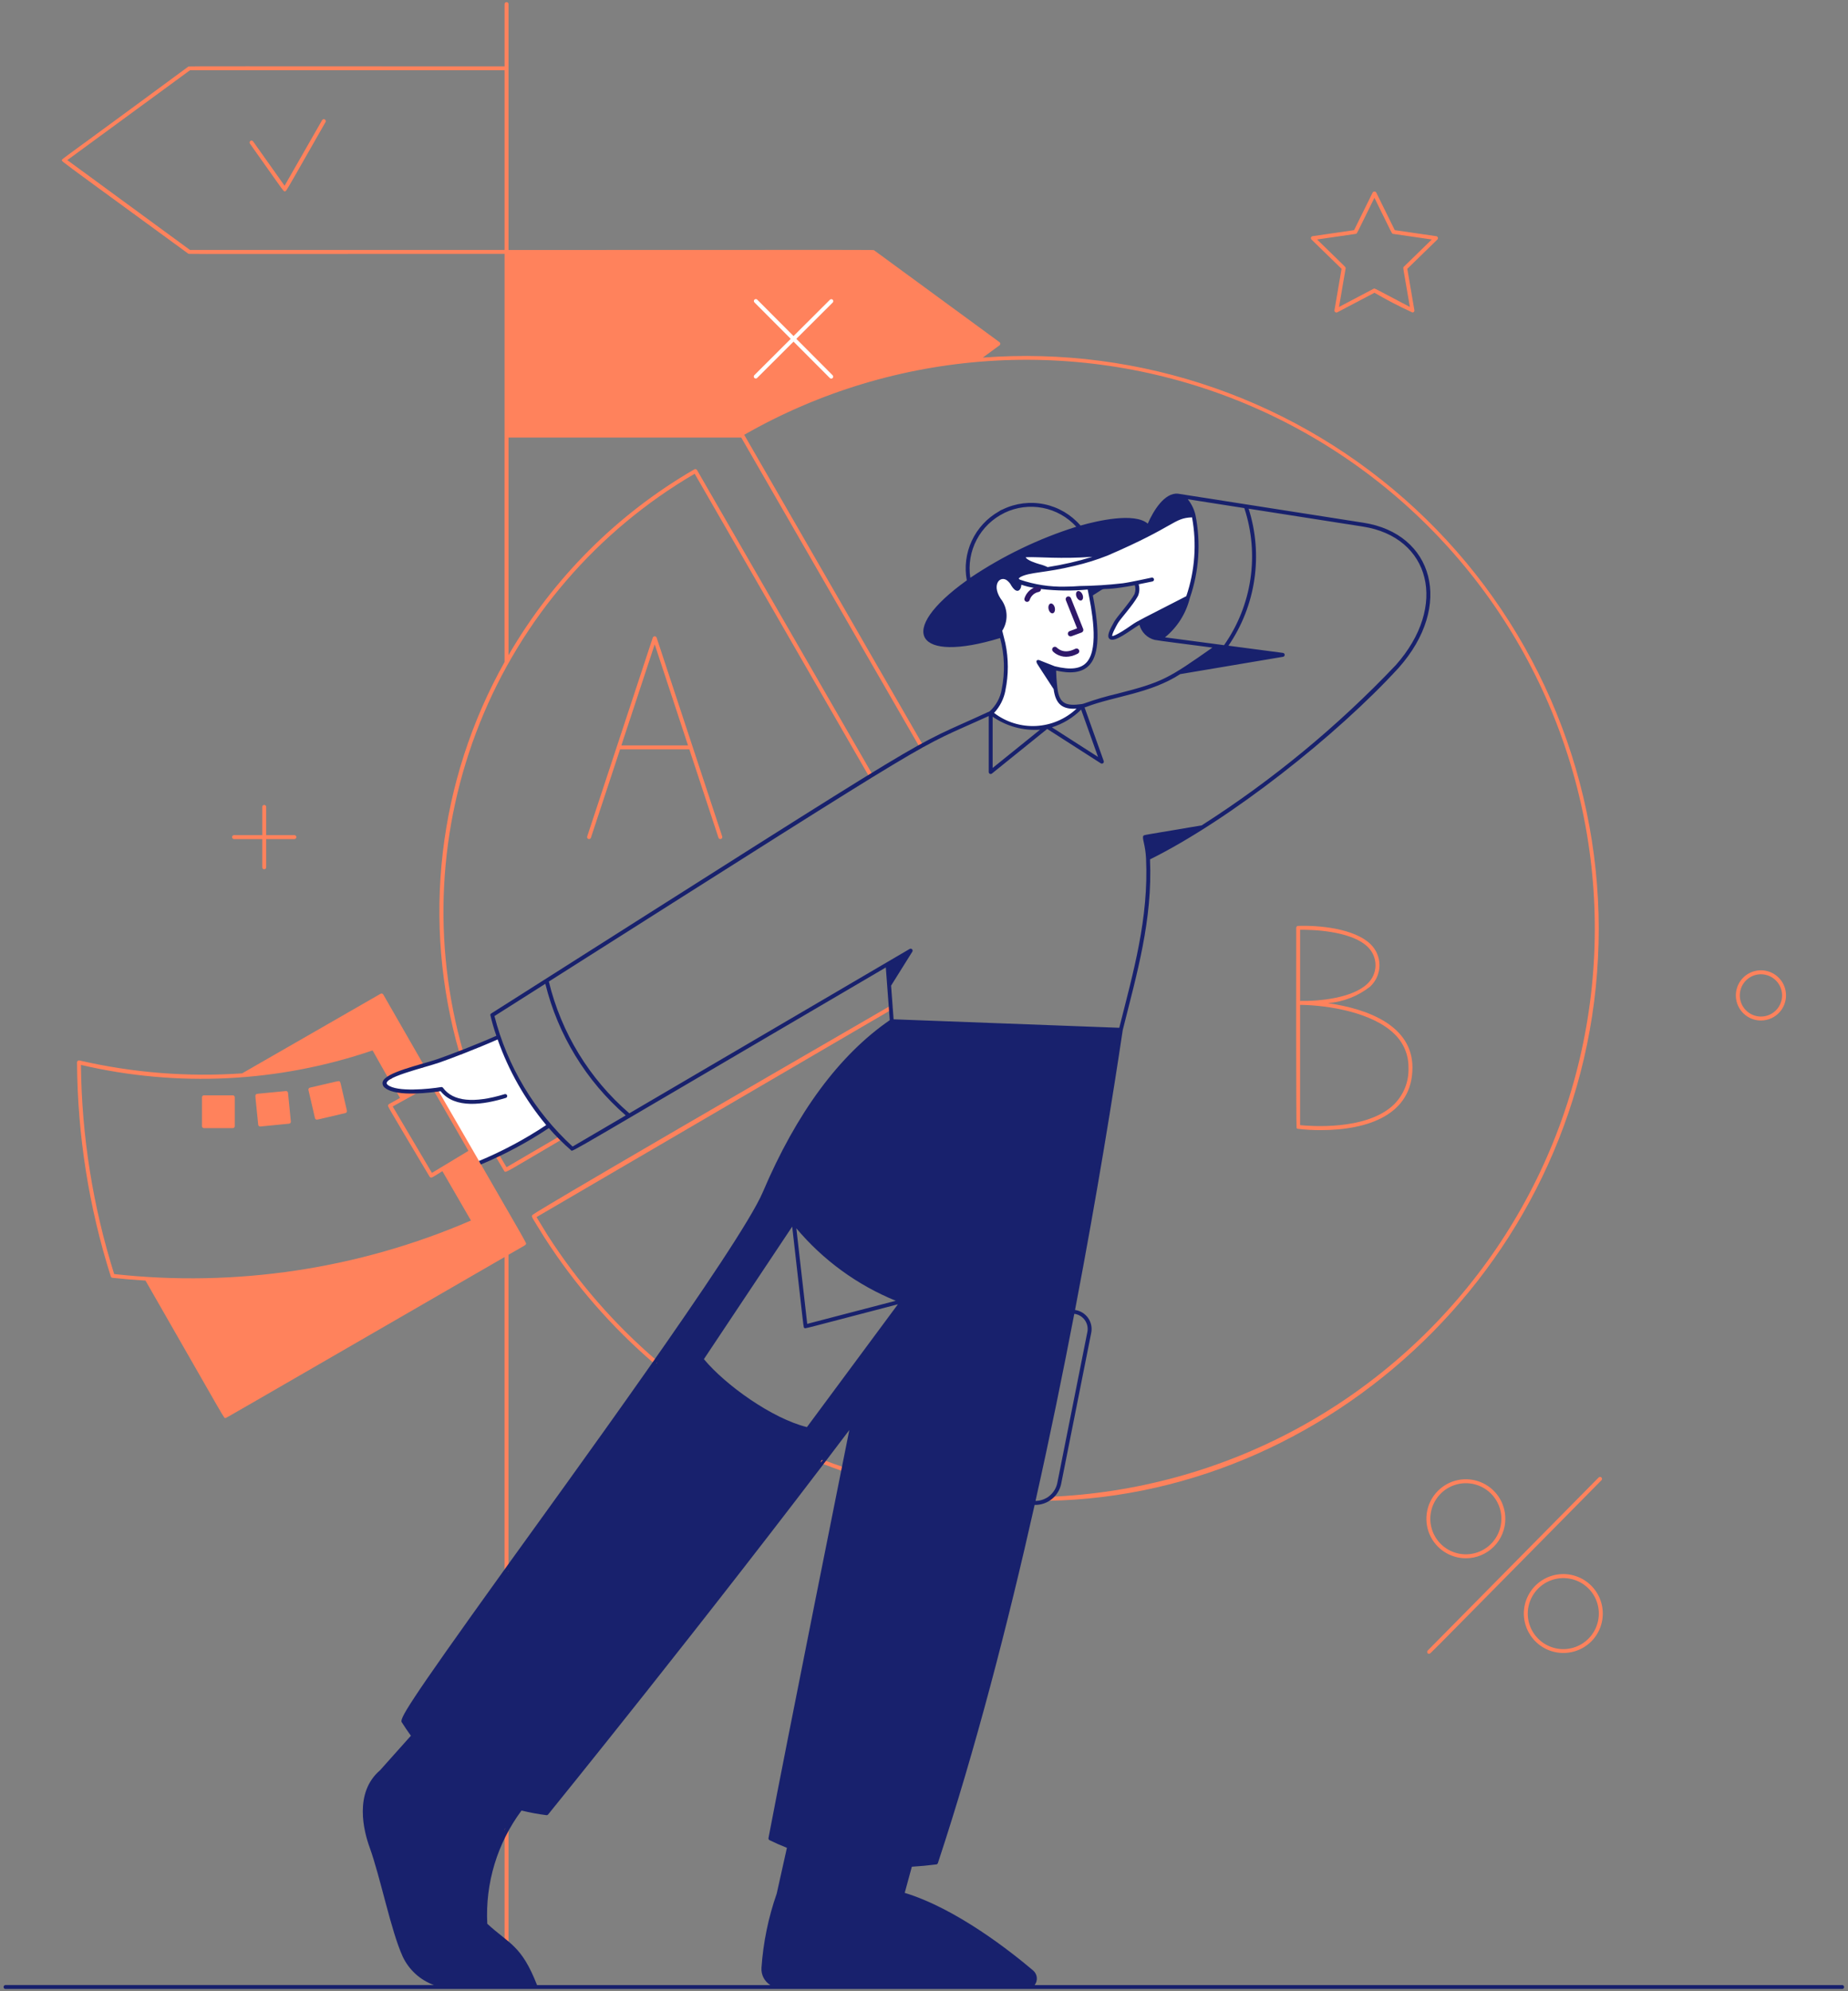 <svg viewBox="0 0 442 476" fill="none" xmlns="http://www.w3.org/2000/svg">
<rect x="0" y="0" width="442" height="476" fill="#808080" stroke="none"/>
<path d="M268.062 246.185L213.285 244.127C199.285 253.675 189.535 269.482 182.86 285.19C174.887 303.937 94.5 409.867 96.5 411.5C97.255 412.697 98.043 413.849 98.862 414.957L94.418 419.975C99.653 427.57 112.147 436.382 120.727 438.247C121.858 436.172 123.126 434.174 124.522 432.267C126.575 432.783 128.656 433.177 130.755 433.447C143.067 418.295 175.305 378.035 204.005 339.93C198.277 370.075 191.42 401.74 184.29 439.472C185.777 440.192 187.291 440.852 188.832 441.452L186.25 452.8C195.909 455.563 206.149 455.563 215.807 452.8L217.66 445.8C219.722 445.688 221.792 445.498 223.87 445.23C243.75 385.11 259.07 306.44 268.062 246.185ZM167.75 324.915L189.79 291.89C196.532 300.593 205.594 307.217 215.932 311L193.182 341.682C184.732 339.715 173.027 331.457 167.75 324.915Z" fill="#18216D"/>
<path d="M120.683 464.317V437.432C120.683 437.308 120.732 437.188 120.82 437.1C120.908 437.012 121.028 436.962 121.153 436.962C121.277 436.962 121.397 437.012 121.485 437.1C121.573 437.188 121.623 437.308 121.623 437.432V464.317C121.623 464.442 121.573 464.562 121.485 464.65C121.397 464.738 121.277 464.787 121.153 464.787C121.028 464.787 120.908 464.738 120.82 464.65C120.732 464.562 120.683 464.442 120.683 464.317V464.317Z" fill="#ff825c"/>
<path d="M172.738 199.962L157.038 152.385C156.996 152.302 156.932 152.232 156.853 152.183C156.774 152.134 156.683 152.108 156.59 152.108C156.497 152.108 156.406 152.134 156.327 152.183C156.248 152.232 156.184 152.302 156.143 152.385L140.443 199.962C140.404 200.081 140.414 200.209 140.47 200.32C140.526 200.431 140.624 200.515 140.742 200.554C140.86 200.593 140.989 200.584 141.1 200.528C141.211 200.473 141.295 200.375 141.335 200.257L148.307 179.13H164.873L171.843 200.25C171.881 200.369 171.964 200.467 172.075 200.524C172.186 200.581 172.315 200.592 172.434 200.554C172.552 200.516 172.651 200.432 172.708 200.321C172.765 200.21 172.776 200.081 172.738 199.962ZM148.617 178.19L156.59 154.032L164.56 178.19H148.617Z" fill="#ff825c"/>
<path d="M201.813 351.72C201.515 351.72 196.92 349.995 196.64 349.888C196.524 349.843 196.43 349.754 196.379 349.64C196.329 349.526 196.325 349.396 196.37 349.28C196.415 349.164 196.504 349.07 196.618 349.019C196.732 348.969 196.861 348.965 196.978 349.01C198.62 349.638 200.298 350.243 201.963 350.805C202.068 350.841 202.157 350.913 202.214 351.008C202.272 351.104 202.293 351.216 202.275 351.326C202.257 351.436 202.201 351.536 202.116 351.608C202.032 351.68 201.924 351.72 201.813 351.72V351.72Z" fill="#ff825c"/>
<path d="M133.83 271.618L121.15 279.022C119.922 276.957 119.317 275.92 119.317 275.92C119.251 275.82 119.148 275.749 119.031 275.722C118.914 275.694 118.79 275.713 118.686 275.774C118.582 275.834 118.505 275.932 118.471 276.048C118.437 276.163 118.448 276.288 118.502 276.395C118.502 276.395 119.187 277.568 120.582 279.895C120.93 280.485 120.662 280.425 134.305 272.42C134.395 272.35 134.457 272.249 134.478 272.137C134.5 272.024 134.479 271.908 134.421 271.809C134.363 271.711 134.271 271.637 134.162 271.602C134.053 271.567 133.935 271.572 133.83 271.618V271.618Z" fill="#ff825c"/>
<path d="M212.81 240.515C124.275 291.735 127.617 290.25 127.365 290.435C127.005 290.84 127.03 290.638 130.245 295.865C137.465 307.1 146.282 317.222 156.42 325.915C156.515 325.992 156.636 326.029 156.758 326.018C156.88 326.007 156.992 325.949 157.072 325.856C157.152 325.763 157.192 325.643 157.185 325.521C157.177 325.399 157.123 325.285 157.032 325.203C146.962 316.573 138.204 306.521 131.032 295.365C130.122 293.883 129.162 292.31 128.327 290.945L213.277 241.328C213.376 241.261 213.445 241.16 213.471 241.044C213.498 240.929 213.48 240.807 213.421 240.704C213.362 240.602 213.266 240.525 213.153 240.49C213.039 240.455 212.917 240.464 212.81 240.515V240.515Z" fill="#ff825c"/>
<path d="M285.465 123.19C283.729 123.193 282.025 123.664 280.535 124.555C275.462 127.593 270.153 130.217 264.657 132.4L258.685 132.827C252.92 133.015 247.365 132.652 245.472 132.73C244.522 132.767 244.06 134.185 249.027 135.462L250.465 136.062C250.04 136.125 249.627 136.182 249.237 136.23C244.025 136.88 242.015 138.032 243.865 139.055C243.865 140.805 243.325 141.555 242.145 139.522C239.97 135.802 235.625 139.15 239.335 143.937C239.978 144.951 240.308 146.132 240.285 147.332C240.261 148.533 239.885 149.7 239.202 150.687L240.015 153.902C240.797 157.537 240.797 161.296 240.015 164.93C239.63 167.054 238.548 168.99 236.94 170.43C244.055 175.415 253.17 175.35 258.772 168.767C255.095 169.267 252.95 168.82 252.432 164.542L248.317 158.197C249.91 158.847 252.112 159.697 252.112 159.697C253.368 160.039 254.661 160.225 255.962 160.25C259.392 160.25 261.367 158.485 261.892 154.38C262.086 149.683 261.61 144.982 260.477 140.42C264.274 140.488 268.067 140.126 271.782 139.342C272.094 140.288 272.082 141.311 271.75 142.25C270.532 144.522 267.62 147.532 266.915 148.805C265.32 151.662 263.665 154.92 271.072 149.7C273.15 148.24 280.795 144.51 284.12 142.84C286.313 136.527 286.778 129.743 285.465 123.19V123.19Z" fill="white"/>
<path d="M317.592 239.805C321.28 239.509 324.799 238.132 327.707 235.845C328.408 235.195 328.967 234.407 329.351 233.532C329.734 232.657 329.934 231.712 329.938 230.756C329.942 229.8 329.749 228.854 329.372 227.976C328.996 227.097 328.442 226.306 327.747 225.65C323.942 222.002 315.657 221.15 310.432 221.34C310.334 221.353 310.243 221.396 310.171 221.464C310.099 221.531 310.05 221.62 310.032 221.717C310.01 221.967 309.98 269.447 310.115 269.657C310.189 269.759 310.3 269.827 310.425 269.847C312.234 270.06 314.055 270.163 315.877 270.155C327.167 270.155 337.827 266.49 337.827 255.192C337.827 245.295 327.39 241.185 317.592 239.805ZM327.092 226.327C327.695 226.896 328.175 227.582 328.502 228.344C328.828 229.106 328.995 229.926 328.991 230.755C328.987 231.584 328.813 232.403 328.48 233.161C328.146 233.92 327.66 234.602 327.052 235.165C323.537 238.54 315.745 239.362 310.957 239.265V222.265C313.175 222.232 322.93 222.332 327.097 226.327H327.092ZM332.952 264.437C326.36 270.225 313.42 269.215 310.952 268.962V240.212C318.047 240.29 328.452 242.142 333.552 247.212C334.621 248.245 335.467 249.485 336.039 250.856C336.61 252.228 336.896 253.702 336.877 255.187C336.95 256.923 336.636 258.654 335.958 260.253C335.28 261.853 334.255 263.282 332.957 264.437H332.952Z" fill="#ff825c"/>
<path d="M350.598 372.5C348.733 372.499 346.909 371.947 345.358 370.911C343.807 369.876 342.597 368.404 341.881 366.682C341.165 364.96 340.975 363.065 341.335 361.235C341.695 359.405 342.589 357.723 343.904 356.4C345.219 355.077 346.896 354.174 348.724 353.803C350.552 353.433 352.448 353.612 354.174 354.318C355.901 355.024 357.379 356.225 358.423 357.77C359.468 359.315 360.031 361.135 360.043 363C360.051 364.245 359.813 365.48 359.342 366.633C358.871 367.786 358.177 368.834 357.299 369.717C356.421 370.6 355.376 371.301 354.226 371.779C353.076 372.256 351.843 372.501 350.598 372.5V372.5ZM342.098 363.11C342.107 364.507 342.46 365.881 343.126 367.109C343.793 368.338 344.752 369.383 345.919 370.152C347.085 370.921 348.424 371.391 349.815 371.519C351.207 371.648 352.609 371.431 353.897 370.889C355.185 370.347 356.319 369.495 357.199 368.41C358.079 367.324 358.678 366.039 358.943 364.666C359.208 363.294 359.131 361.878 358.718 360.543C358.304 359.208 357.569 357.995 356.575 357.012C355.38 355.831 353.861 355.03 352.21 354.712C350.56 354.393 348.852 354.572 347.302 355.224C345.753 355.876 344.432 356.973 343.506 358.375C342.58 359.778 342.091 361.424 342.1 363.105L342.098 363.11Z" fill="#ff825c"/>
<path d="M364.465 385.778C364.456 384.225 364.83 382.694 365.554 381.32C366.278 379.946 367.329 378.772 368.615 377.902C369.901 377.031 371.382 376.492 372.927 376.33C374.471 376.169 376.032 376.391 377.47 376.977C378.908 377.563 380.179 378.495 381.172 379.689C382.164 380.884 382.846 382.305 383.158 383.826C383.469 385.347 383.401 386.922 382.959 388.411C382.517 389.899 381.714 391.256 380.622 392.36C379.307 393.681 377.63 394.583 375.803 394.954C373.976 395.325 372.08 395.148 370.354 394.444C368.627 393.741 367.147 392.543 366.1 391.001C365.052 389.459 364.483 387.642 364.465 385.778ZM365.405 385.778C365.414 387.175 365.768 388.548 366.435 389.776C367.101 391.004 368.06 392.049 369.227 392.818C370.394 393.587 371.732 394.056 373.123 394.185C374.514 394.313 375.916 394.097 377.204 393.554C378.491 393.012 379.625 392.161 380.506 391.076C381.386 389.991 381.985 388.705 382.25 387.333C382.516 385.962 382.438 384.546 382.026 383.211C381.613 381.876 380.878 380.663 379.885 379.68C378.687 378.504 377.168 377.708 375.519 377.393C373.87 377.078 372.165 377.257 370.618 377.908C369.07 378.559 367.75 379.653 366.822 381.052C365.895 382.452 365.402 384.094 365.405 385.773V385.778Z" fill="#ff825c"/>
<path d="M341.48 394.552L382.358 353.195C382.445 353.106 382.564 353.056 382.689 353.055C382.814 353.054 382.934 353.102 383.023 353.19C383.112 353.277 383.162 353.397 383.163 353.521C383.164 353.646 383.115 353.766 383.028 353.855C349.765 387.507 343.433 393.977 342.175 395.145C341.555 395.72 341.118 394.917 341.48 394.552Z" fill="#ff825c"/>
<path d="M131.31 269.04C125.957 272.588 120.287 275.634 114.372 278.138L104.192 260.543C101.025 260.905 94.492 261.383 92.442 259.728C89.507 257.373 101.665 254.728 104.915 253.59C109.197 252.09 115.202 249.7 119.305 247.863C121.952 255.608 126.024 262.791 131.31 269.04V269.04Z" fill="white"/>
<path d="M67.782 45.56C67.282 44.99 65.762 42.76 59.74 34.288C59.688 34.187 59.674 34.071 59.701 33.961C59.728 33.85 59.794 33.754 59.886 33.688C59.979 33.623 60.092 33.593 60.204 33.604C60.317 33.616 60.422 33.667 60.5 33.75L68.065 44.403L77.04 28.723C77.102 28.614 77.204 28.535 77.325 28.502C77.445 28.469 77.574 28.485 77.682 28.547C77.791 28.61 77.87 28.712 77.903 28.832C77.936 28.953 77.919 29.082 77.857 29.19C70.672 41.755 68.992 44.8 68.465 45.525C68.25 45.818 68.025 45.84 67.782 45.56Z" fill="#ff825c"/>
<path d="M235.068 85.48L239.068 82.552C239.126 82.509 239.173 82.452 239.205 82.387C239.238 82.322 239.254 82.25 239.254 82.177C239.254 82.105 239.238 82.033 239.205 81.968C239.173 81.903 239.126 81.846 239.068 81.802L209.09 59.85C208.84 59.667 212.713 59.76 121.625 59.76V0.975C121.625 0.85 121.576 0.731 121.488 0.643C121.399 0.554 121.28 0.505 121.155 0.505C121.031 0.505 120.911 0.554 120.823 0.643C120.735 0.731 120.685 0.85 120.685 0.975V15.87C56.365 15.87 46.803 15.805 45.305 15.885C44.975 15.902 45.035 15.927 44.99 15.96C22.548 32.5 16.75 36.65 15.285 37.77C14.61 38.287 14.638 38.332 15.3 38.865C16.8 40.062 22.62 44.285 44.705 60.402C45.123 60.707 44.983 60.677 45.503 60.692C47.59 60.757 58.81 60.692 120.683 60.692C120.683 158.56 120.655 157.997 120.683 158.252C112.777 172.333 107.75 187.846 105.895 203.887C104.041 219.929 105.395 236.179 109.88 251.692C109.915 251.812 109.996 251.914 110.106 251.974C110.215 252.034 110.344 252.048 110.464 252.014C110.584 251.979 110.685 251.898 110.745 251.788C110.806 251.679 110.82 251.55 110.785 251.43C103.335 225.52 104.734 197.867 114.761 172.841C124.788 147.816 142.871 126.847 166.15 113.25L207.9 185.695C207.963 185.803 208.065 185.882 208.186 185.914C208.306 185.947 208.435 185.93 208.543 185.867C208.651 185.805 208.73 185.702 208.762 185.582C208.794 185.461 208.778 185.333 208.715 185.225L166.715 112.37C166.652 112.262 166.549 112.184 166.428 112.152C166.307 112.12 166.178 112.137 166.07 112.2C147.632 122.872 132.309 138.185 121.625 156.617V104.59H177.285L219.93 178.575C219.993 178.683 220.095 178.762 220.216 178.794C220.336 178.827 220.465 178.81 220.573 178.747C220.681 178.685 220.76 178.582 220.792 178.462C220.824 178.341 220.808 178.213 220.745 178.105L178 103.94C195.888 93.712 215.867 87.684 236.426 86.311C256.986 84.938 277.588 88.257 296.677 96.015C315.766 103.774 332.842 115.77 346.614 131.097C360.386 146.424 370.494 164.681 376.174 184.488C381.854 204.295 382.958 225.134 379.402 245.43C375.846 265.726 367.723 284.948 355.647 301.644C343.572 318.34 327.859 332.073 309.697 341.805C291.534 351.537 271.397 357.013 250.808 357.82C250.683 357.822 250.564 357.874 250.478 357.964C250.391 358.054 250.344 358.174 250.346 358.299C250.349 358.423 250.401 358.542 250.49 358.628C250.58 358.715 250.701 358.762 250.825 358.76C320.223 357.427 382.383 298.26 382.383 221.972C382.362 203.123 378.453 184.481 370.9 167.212C363.347 149.942 352.312 134.417 338.486 121.606C324.659 108.795 308.338 98.975 290.544 92.759C272.749 86.543 253.864 84.065 235.068 85.48V85.48ZM120.683 59.75H45.433L16.103 38.275L45.433 16.8H120.683V59.75Z" fill="#ff825c"/>
<path d="M337.848 74.708C334.734 73.29 331.695 71.713 328.743 69.983L319.858 74.655C319.78 74.695 319.692 74.713 319.604 74.706C319.516 74.7 319.432 74.668 319.362 74.616C319.291 74.564 319.236 74.494 319.203 74.412C319.17 74.331 319.16 74.242 319.175 74.155L320.873 64.263L313.685 57.263C313.622 57.202 313.577 57.125 313.556 57.041C313.534 56.956 313.536 56.867 313.562 56.784C313.588 56.701 313.637 56.626 313.703 56.569C313.769 56.512 313.849 56.474 313.935 56.46L323.868 55.015L328.313 46.015C328.358 45.944 328.42 45.886 328.494 45.846C328.567 45.806 328.65 45.784 328.734 45.784C328.818 45.784 328.9 45.806 328.974 45.846C329.048 45.886 329.11 45.944 329.155 46.015L333.598 55.015L343.53 56.46C343.616 56.474 343.697 56.512 343.763 56.569C343.828 56.626 343.877 56.701 343.903 56.784C343.929 56.867 343.931 56.956 343.909 57.041C343.888 57.125 343.843 57.202 343.78 57.263L336.593 64.263L338.29 74.155C338.302 74.221 338.3 74.289 338.283 74.354C338.266 74.419 338.236 74.48 338.194 74.532C338.152 74.584 338.1 74.627 338.04 74.657C337.98 74.688 337.915 74.705 337.848 74.708V74.708ZM315.023 57.25C322.273 64.32 321.9 63.833 321.84 64.18L320.263 73.378L328.513 69.035C328.825 68.873 328.245 68.665 337.21 73.378C335.503 63.423 335.515 64.013 335.768 63.765L342.45 57.25L333.215 55.91C332.865 55.858 333.215 56.365 328.73 47.283C324.248 56.365 324.595 55.858 324.248 55.91L315.023 57.25Z" fill="#ff825c"/>
<path d="M70.415 199.64H63.665V192.89C63.665 192.765 63.615 192.646 63.527 192.558C63.439 192.469 63.319 192.42 63.195 192.42C63.07 192.42 62.951 192.469 62.862 192.558C62.774 192.646 62.725 192.765 62.725 192.89V199.64H55.975C55.85 199.64 55.731 199.689 55.642 199.778C55.554 199.866 55.505 199.985 55.505 200.11C55.505 200.235 55.554 200.354 55.642 200.442C55.731 200.53 55.85 200.58 55.975 200.58H62.725V207.33C62.725 207.455 62.774 207.574 62.862 207.662C62.951 207.75 63.07 207.8 63.195 207.8C63.319 207.8 63.439 207.75 63.527 207.662C63.615 207.574 63.665 207.455 63.665 207.33V200.58H70.415C70.54 200.58 70.659 200.53 70.747 200.442C70.835 200.354 70.885 200.235 70.885 200.11C70.885 199.985 70.835 199.866 70.747 199.778C70.659 199.689 70.54 199.64 70.415 199.64V199.64Z" fill="#ff825c"/>
<path d="M82.97 265.5C81.3 258.302 81.45 258.642 81.2 258.5C80.95 258.357 81.385 258.318 74.125 260C74.004 260.029 73.898 260.104 73.832 260.21C73.766 260.316 73.745 260.443 73.773 260.565L75.333 267.285C75.357 267.389 75.416 267.481 75.499 267.547C75.583 267.613 75.686 267.65 75.793 267.65C76.043 267.65 77.608 267.235 82.618 266.075C82.679 266.062 82.737 266.036 82.789 265.999C82.84 265.963 82.883 265.916 82.916 265.863C82.949 265.809 82.971 265.749 82.98 265.687C82.99 265.624 82.986 265.561 82.97 265.5Z" fill="#ff825c"/>
<path d="M68.888 261.235C68.875 261.111 68.814 260.997 68.717 260.918C68.621 260.838 68.497 260.801 68.373 260.812C61.123 261.527 61.395 261.41 61.19 261.66C60.985 261.91 61.035 261.575 61.76 268.867C61.771 268.984 61.825 269.092 61.912 269.17C61.998 269.249 62.111 269.292 62.228 269.292L69.14 268.615C69.264 268.602 69.378 268.541 69.458 268.445C69.537 268.348 69.575 268.224 69.563 268.1L68.888 261.235Z" fill="#ff825c"/>
<path d="M55.682 261.835H48.782C48.523 261.835 48.312 262.045 48.312 262.305V269.205C48.312 269.465 48.523 269.675 48.782 269.675H55.682C55.942 269.675 56.153 269.465 56.153 269.205V262.305C56.153 262.045 55.942 261.835 55.682 261.835Z" fill="#ff825c"/>
<path d="M104.6 260.307C104.537 260.199 104.435 260.12 104.314 260.088C104.194 260.056 104.065 260.073 103.957 260.135C103.849 260.197 103.77 260.3 103.738 260.42C103.706 260.541 103.722 260.669 103.785 260.777L112.035 275.11L103.305 280.377L93.927 264.5C94.375 264.25 99.35 261.5 99.637 261.34C99.746 261.284 99.828 261.189 99.867 261.073C99.906 260.958 99.899 260.832 99.848 260.722C99.796 260.612 99.703 260.526 99.589 260.483C99.475 260.439 99.349 260.442 99.237 260.49C99.18 260.512 98.487 260.905 98.427 260.935C97.7 260.935 96.692 260.905 95.822 260.81L95.647 260.502C95.583 260.399 95.482 260.325 95.364 260.295C95.247 260.264 95.122 260.281 95.016 260.341C94.911 260.401 94.832 260.499 94.797 260.615C94.763 260.732 94.774 260.857 94.83 260.965L95.675 262.465C92.875 264.015 92.892 263.945 92.822 264.215C92.752 264.485 92.035 263.33 102.745 281.272C102.787 281.342 102.846 281.4 102.917 281.441C102.988 281.481 103.068 281.502 103.15 281.502C103.4 281.502 103.56 281.335 105.812 279.97L112.64 291.762C85.788 303.359 56.382 307.771 27.31 304.565C22.204 288.383 19.525 271.533 19.362 254.565C42.478 259.969 66.647 258.769 89.112 251.1L92.875 257.772C92.905 257.826 92.945 257.874 92.993 257.912C93.042 257.95 93.097 257.978 93.156 257.994C93.216 258.011 93.278 258.015 93.339 258.008C93.4 258 93.459 257.98 93.512 257.95L93.597 257.905C93.702 257.844 93.779 257.744 93.813 257.627C93.846 257.51 93.832 257.385 93.775 257.277C95.944 256.33 98.182 255.55 100.47 254.942L100.527 255.042C100.59 255.15 100.692 255.229 100.813 255.262C100.933 255.294 101.062 255.277 101.17 255.215C101.278 255.153 101.357 255.05 101.389 254.929C101.421 254.809 101.405 254.68 101.342 254.572L91.665 237.732C91.634 237.679 91.593 237.632 91.544 237.594C91.495 237.557 91.439 237.529 91.379 237.513C91.32 237.497 91.257 237.493 91.196 237.501C91.135 237.509 91.076 237.529 91.022 237.56L57.905 256.587C44.855 257.487 31.744 256.447 19 253.5C18.931 253.484 18.859 253.484 18.79 253.5C18.721 253.516 18.657 253.547 18.601 253.591C18.546 253.635 18.501 253.691 18.471 253.755C18.44 253.819 18.424 253.889 18.425 253.96C18.524 271.328 21.247 288.58 26.5 305.135C26.528 305.222 26.58 305.299 26.651 305.357C26.722 305.415 26.809 305.451 26.9 305.46C29.49 305.74 32.15 305.96 34.8 306.125C54.727 340.857 53.495 338.97 53.915 338.97C54.165 338.97 51.477 340.45 120.677 300.5V375.32C120.677 375.445 120.727 375.564 120.815 375.652C120.903 375.74 121.023 375.79 121.147 375.79C121.272 375.79 121.392 375.74 121.48 375.652C121.568 375.564 121.617 375.445 121.617 375.32V299.955C125.75 297.57 125.735 297.662 125.797 297.357C125.86 297.052 127.34 299.597 104.6 260.307Z" fill="#ff825c"/>
<path d="M421.175 243.95C420.033 243.95 418.914 243.624 417.951 243.01C416.988 242.396 416.22 241.52 415.737 240.485C415.255 239.449 415.078 238.298 415.227 237.166C415.377 236.033 415.846 234.967 416.58 234.092C417.315 233.217 418.284 232.57 419.373 232.227C420.462 231.884 421.627 231.859 422.73 232.155C423.833 232.451 424.829 233.055 425.601 233.898C426.372 234.74 426.887 235.785 427.085 236.91C427.237 237.773 427.198 238.658 426.971 239.504C426.744 240.351 426.334 241.137 425.771 241.808C425.208 242.479 424.505 243.018 423.711 243.388C422.916 243.758 422.051 243.95 421.175 243.95V243.95ZM420.3 232.972C419.316 233.146 418.405 233.608 417.683 234.299C416.961 234.991 416.46 235.881 416.244 236.857C416.027 237.833 416.105 238.851 416.468 239.782C416.83 240.714 417.46 241.517 418.279 242.091C419.098 242.664 420.068 242.982 421.068 243.004C422.067 243.026 423.05 242.751 423.894 242.215C424.737 241.678 425.402 240.903 425.805 239.988C426.208 239.073 426.331 238.059 426.157 237.075C425.923 235.755 425.175 234.582 424.077 233.813C422.979 233.043 421.621 232.741 420.3 232.972V232.972Z" fill="#ff825c"/>
<path d="M440.702 474.537H247.452C247.857 474.021 248.046 473.368 247.98 472.715C247.913 472.063 247.596 471.461 247.095 471.037C241.975 466.69 228.822 456.262 216.387 452.487L218.092 446.237C220.017 446.122 221.965 445.939 223.935 445.687C224.023 445.677 224.106 445.642 224.175 445.585C224.244 445.529 224.295 445.454 224.322 445.37C233.302 418.195 241.03 388.335 247.462 359.747C248.946 359.783 250.395 359.296 251.555 358.371C252.716 357.447 253.515 356.144 253.812 354.69L261 318.587C261.12 317.974 261.114 317.343 260.982 316.732C260.85 316.121 260.595 315.544 260.232 315.035C259.87 314.526 259.407 314.096 258.873 313.772C258.339 313.448 257.744 313.236 257.125 313.15C262.512 284.975 266.332 260.975 268.527 246.275C271.91 232.742 275.692 219.95 275.055 205.435C294.265 195.917 319.83 175.71 334.527 159.645C347.762 144.785 342.872 127.54 326.08 124.955L281.77 118.022C278.52 117.682 275.835 122.165 274.52 125.175C271.352 122.44 262.442 124.487 258.435 125.637C256.195 123.033 253.157 121.242 249.794 120.542C246.431 119.842 242.931 120.273 239.837 121.767C239.508 121.874 239.2 122.037 238.927 122.25C236.086 123.852 233.817 126.303 232.438 129.259C231.059 132.215 230.639 135.528 231.237 138.735C214.102 151 219.125 158.665 239.195 152.525C240.284 156.534 240.415 160.743 239.577 164.812C239.233 166.823 238.226 168.661 236.717 170.035C215.195 180 230.95 170.26 117.467 242.285C117.363 242.354 117.29 242.462 117.265 242.585C117.656 244.284 118.14 245.959 118.715 247.605C113.7 249.822 107.58 252.16 104.757 253.14C100.607 254.58 92.007 256.32 91.507 258.705C91.465 258.972 91.502 259.245 91.613 259.491C91.724 259.737 91.904 259.945 92.132 260.09C94.912 262.322 103.655 261.115 105.382 260.84C108.807 265.167 115.727 264.06 121.01 262.445C121.122 262.403 121.213 262.32 121.266 262.213C121.318 262.106 121.328 261.983 121.294 261.869C121.259 261.754 121.182 261.658 121.079 261.598C120.976 261.538 120.854 261.52 120.737 261.547C113.315 263.812 108.347 263.297 105.965 260.047C105.913 259.977 105.843 259.923 105.762 259.89C105.682 259.857 105.593 259.848 105.507 259.862C102.712 260.325 94.968 261.135 92.73 259.337C90.73 257.732 101.545 255.235 105.062 254.012C107.887 253.03 113.995 250.697 119.022 248.477C121.648 255.936 125.583 262.867 130.642 268.945C125.565 272.32 120.174 275.199 114.545 277.54L115.02 278.365C120.701 275.99 126.143 273.077 131.27 269.667C132.915 271.558 134.691 273.33 136.585 274.97C137.002 275.377 134.13 276.81 211.867 231.27L212.81 243.872C200.72 252.197 190.502 266.027 182.442 284.985C177.03 297.715 134.157 356.415 120.785 375.022C96.81 408.377 95.455 411.04 96.138 411.772C96.8 412.817 97.5 413.852 98.278 414.927L90.905 423.177C84.588 428.567 87.04 437.832 88.39 441.567C91.028 448.867 93.483 461.492 96.315 467.715C97.803 470.877 100.482 473.322 103.767 474.515H1.297C1.177 474.524 1.065 474.578 0.982 474.666C0.9 474.754 0.854 474.87 0.854 474.991C0.854 475.112 0.9 475.228 0.982 475.316C1.065 475.405 1.177 475.459 1.297 475.467C514.775 475.467 61.547 475.452 440.702 475.452C440.806 475.428 440.897 475.37 440.963 475.287C441.029 475.204 441.065 475.101 441.065 474.995C441.065 474.889 441.029 474.786 440.963 474.703C440.897 474.62 440.806 474.562 440.702 474.537ZM98.832 415.732C104.963 424.03 113.76 429.969 123.747 432.555C122.514 434.181 121.417 435.906 120.467 437.712C110.396 434.503 101.524 428.336 95.007 420.012L98.832 415.732ZM128.45 474.537C124.7 464.94 121.842 464.77 116.545 459.87C116.046 450.171 118.942 440.602 124.735 432.807C126.712 433.292 128.715 433.664 130.735 433.92C130.805 433.92 130.874 433.904 130.937 433.875C131 433.845 131.056 433.801 131.1 433.747C131.67 433.047 169.227 386.77 203.14 341.842C203.14 341.842 187.64 419.067 183.805 439.387C183.788 439.486 183.803 439.588 183.848 439.678C183.893 439.768 183.966 439.842 184.055 439.887C185.418 440.554 186.804 441.163 188.212 441.715L185.775 452.657C183.767 458.389 182.54 464.366 182.127 470.425C182.077 471.236 182.247 472.046 182.619 472.768C182.991 473.49 183.552 474.098 184.242 474.527L128.45 474.537ZM217.097 446.287L215.427 452.4C206.069 455.016 196.174 455.036 186.805 452.457L189.12 442.06C198.049 445.405 207.578 446.849 217.097 446.3V446.287ZM184.807 439.195C188.622 419.022 199.027 367.662 200.525 360.16L231.137 307.397L199.722 444.145C194.564 443.127 189.554 441.469 184.807 439.207V439.195ZM260.075 318.392L252.885 354.5C252.637 355.704 251.984 356.786 251.035 357.568C250.087 358.349 248.899 358.782 247.67 358.795C251.145 343.295 254.24 328.165 256.945 314.067C257.443 314.13 257.923 314.294 258.354 314.55C258.786 314.806 259.16 315.148 259.454 315.555C259.747 315.962 259.954 316.425 260.061 316.915C260.168 317.406 260.173 317.913 260.075 318.405V318.392ZM237.415 171.325C240.733 173.624 244.738 174.719 248.765 174.427L237.415 183.58V171.325ZM258.582 169.635L262.627 180.945L251.59 173.867C254.227 173.039 256.625 171.587 258.582 169.635V169.635ZM258.71 168.312C254.975 168.835 253.36 168.245 252.905 164.497C252.687 162.705 252.617 161.122 252.597 160.302C255.572 160.972 258.822 161.105 260.75 158.762C262.855 156.202 263.055 150.975 261.38 142.327C265.72 139.622 261.275 141.775 271.427 139.892C271.639 140.597 271.608 141.353 271.337 142.037C270.302 143.97 267.107 147.5 266.505 148.587C265.382 150.587 264.647 152.07 265.367 152.72C266.552 153.792 270.367 150.61 272.532 149.352C272.76 150.224 273.216 151.018 273.855 151.653C274.493 152.288 275.29 152.74 276.162 152.962C278.027 153.29 282.93 153.872 289.98 154.807C279.385 162.225 278.1 163.057 267.23 165.83C264.624 166.433 262.055 167.185 259.535 168.08C259.269 168.187 258.993 168.265 258.71 168.312V168.312ZM254.765 140.232C251.098 140.323 247.443 139.762 243.972 138.575C243.385 138.222 243.797 138.195 244.095 137.925C246.292 136.74 250.05 136.967 257.012 135.26C259.702 134.637 262.342 133.816 264.91 132.802C281.365 125.712 280.592 123.852 285.107 123.67C286.269 129.965 285.798 136.454 283.737 142.515C273.305 147.872 272.085 148.422 270.802 149.325C266.877 152.09 266.085 152.037 266.025 152.06C265.88 151.637 266.97 149.687 267.327 149.042C267.907 147.995 270.995 144.667 272.167 142.482C272.551 141.595 272.614 140.601 272.345 139.672C273.345 139.482 274.427 139.257 275.64 139C275.7 138.987 275.758 138.962 275.808 138.927C275.859 138.892 275.903 138.847 275.936 138.795C275.97 138.743 275.993 138.685 276.004 138.625C276.015 138.564 276.014 138.502 276.001 138.441C275.988 138.381 275.964 138.323 275.928 138.273C275.893 138.222 275.849 138.178 275.797 138.145C275.745 138.111 275.687 138.088 275.626 138.077C275.565 138.066 275.503 138.067 275.442 138.08C270.122 139.215 269.635 139.265 268.547 139.43C265.135 139.828 261.705 140.048 258.27 140.087C257.09 140.181 255.922 140.229 254.765 140.232ZM250.572 135.57C249.932 135.264 249.262 135.023 248.572 134.852C247.742 134.602 245.775 133.992 245.322 133.252C245.371 133.221 245.427 133.203 245.485 133.2C248.4 133.077 253.72 133.672 261.29 133.102C257.783 134.186 254.201 135.011 250.572 135.57V135.57ZM278.637 152.36C281.573 149.962 283.654 146.678 284.57 143C286.792 136.598 287.258 129.718 285.92 123.075C285.594 121.711 284.97 120.436 284.092 119.342L297.612 121.46C299.414 126.922 299.914 132.73 299.072 138.419C298.23 144.109 296.071 149.523 292.765 154.23C290.652 153.947 293.212 154.287 278.637 152.36V152.36ZM240.217 122.61C243.059 121.233 246.269 120.811 249.37 121.407C252.471 122.003 255.296 123.585 257.425 125.917C248.436 128.753 239.899 132.863 232.075 138.12C231.595 135.005 232.127 131.819 233.593 129.029C235.058 126.24 237.38 123.994 240.217 122.622V122.61ZM240.467 165.035C241.238 161.324 241.238 157.495 240.467 153.785C240.345 153.285 239.797 151.085 239.717 150.785C240.393 149.719 240.751 148.482 240.751 147.22C240.751 145.958 240.393 144.721 239.717 143.655C236.987 140.1 238.967 137.58 240.735 138.655C241.229 139.001 241.627 139.465 241.895 140.005C242.937 141.69 243.83 141.452 244.182 140.43C244.525 139.205 243.212 140.01 249.025 140.807C252.717 141.242 256.445 141.282 260.145 140.927C261.097 145.535 262.895 154.677 260.032 158.177C258.612 159.907 256.107 160.23 252.267 159.267C249.89 158.36 249.017 157.972 248.622 157.827C248.102 157.63 247.59 157.887 248.122 158.755C248.53 159.435 249.557 160.96 252.007 164.732C252.485 168.435 254.215 169.617 257.49 169.402C254.857 171.887 251.427 173.354 247.812 173.542C244.197 173.729 240.633 172.624 237.757 170.425C239.153 168.925 240.096 167.06 240.477 165.047L240.467 165.035ZM136.955 274.082C127.83 265.72 121.335 254.883 118.262 242.892L130.432 235.172C133.453 247.389 140.169 258.377 149.662 266.637L136.955 274.082ZM150.52 266.135C140.968 257.905 134.236 246.889 131.27 234.635C229.322 172.467 217.595 179.782 236.48 171.165V184.552C236.48 184.641 236.505 184.728 236.553 184.803C236.6 184.878 236.668 184.938 236.748 184.976C236.828 185.014 236.917 185.029 237.005 185.018C237.093 185.008 237.176 184.973 237.245 184.917L250.47 174.255L263.287 182.47C263.37 182.523 263.467 182.548 263.565 182.543C263.663 182.538 263.757 182.502 263.833 182.441C263.91 182.38 263.965 182.296 263.992 182.202C264.019 182.107 264.016 182.007 263.982 181.915L259.405 169.112C259.557 169.07 259.715 169.02 259.875 168.96C266.462 166.44 275.165 165.78 282.272 161.15L306.872 157.007C306.984 156.989 307.085 156.932 307.157 156.845C307.23 156.759 307.269 156.649 307.267 156.536C307.265 156.423 307.223 156.315 307.148 156.23C307.072 156.146 306.969 156.092 306.857 156.077L293.815 154.355C297.055 149.622 299.174 144.212 300.011 138.538C300.848 132.863 300.381 127.072 298.645 121.605L325.937 125.875C342.13 128.375 346.437 144.835 333.832 159.005C319.966 173.604 304.379 186.465 287.412 197.307C273.067 199.755 273.702 199.53 273.452 199.825C273.117 200.382 273.952 201.99 274.105 205.162C274.79 219.557 271.03 232.457 267.705 245.69L213.727 243.665L213.127 235.615L218.205 227.5C218.261 227.411 218.286 227.305 218.275 227.2C218.264 227.095 218.218 226.997 218.144 226.921C218.071 226.845 217.974 226.797 217.869 226.783C217.764 226.769 217.658 226.791 217.567 226.845L150.52 266.135ZM183.292 285.372C191.292 266.535 201.44 252.82 213.422 244.605L267.52 246.632C258.31 308.175 243.09 385.477 223.52 444.795C215.917 445.81 208.204 445.65 200.65 444.322L232.737 304.657C241.895 288.865 245.337 283.085 246.507 280.907C247.565 278.937 246.492 279.08 245.672 280.12C242.007 284.765 227.422 313.492 130.547 432.952C121.55 431.905 113.073 428.188 106.207 422.28L172.23 330.16C178.215 335.641 185.338 339.733 193.087 342.142H193.182C193.235 342.141 193.287 342.132 193.337 342.115C193.587 342.002 216.365 311.277 216.402 311.027C216.412 310.921 216.385 310.814 216.325 310.725C216.266 310.637 216.177 310.571 216.075 310.54C208.4 307.726 201.394 303.349 195.497 297.687L218.142 266.607C222.32 264.362 225.784 260.99 228.142 256.875C228.206 256.768 228.225 256.64 228.195 256.519C228.164 256.398 228.087 256.294 227.98 256.23C227.873 256.166 227.745 256.147 227.624 256.178C227.503 256.208 227.399 256.285 227.335 256.392C222.292 264.85 214.287 268.835 203.562 268.742C203.438 268.739 203.317 268.785 203.226 268.871C203.136 268.957 203.083 269.075 203.08 269.2C203.077 269.325 203.123 269.445 203.209 269.536C203.295 269.626 203.413 269.679 203.537 269.682C207.927 269.872 212.306 269.112 216.375 267.455L194.825 297.03C193.11 295.436 191.58 293.653 190.265 291.715C190.002 291.367 189.88 291.322 189.567 291.482C189.45 291.57 167.387 324.555 167.317 324.792C167.288 324.911 167.306 325.037 167.367 325.142C168.638 326.71 170.032 328.174 171.537 329.517L105.5 421.65C102.187 418.618 99.306 415.145 96.94 411.327C98.215 405.925 175.607 303.455 183.292 285.372V285.372ZM214.25 310.947L193.07 316.47L190.467 293.627C196.871 301.246 205.034 307.191 214.25 310.947V310.947ZM189.475 293.22C192.392 318.83 192.137 317.272 192.397 317.45C192.657 317.627 191.26 317.915 214.757 311.787L193 341.15C184.607 339.07 173.445 331.04 168.357 324.9L189.475 293.22Z" fill="#18216D"/>
<path d="M190.462 81L199.167 72.32C199.256 72.231 199.305 72.112 199.305 71.987C199.304 71.862 199.255 71.742 199.166 71.654C199.078 71.566 198.958 71.516 198.833 71.516C198.708 71.516 198.588 71.566 198.5 71.655L189.795 80.335L181.112 71.63C181.024 71.542 180.905 71.492 180.78 71.492C180.655 71.492 180.536 71.542 180.447 71.63C180.359 71.718 180.31 71.838 180.31 71.962C180.31 72.087 180.359 72.207 180.447 72.295L189.13 81L180.425 89.682C180.337 89.771 180.287 89.89 180.287 90.015C180.287 90.14 180.337 90.259 180.425 90.347C180.513 90.436 180.633 90.485 180.757 90.485C180.882 90.485 181.002 90.436 181.09 90.347L189.795 81.665L198.477 90.372C198.566 90.461 198.685 90.51 198.81 90.51C198.935 90.51 199.054 90.461 199.142 90.372C199.231 90.284 199.28 90.165 199.28 90.04C199.28 89.915 199.231 89.796 199.142 89.707L190.462 81Z" fill="white"/>
<path d="M256.139 142.985C256.077 142.828 255.955 142.701 255.8 142.631C255.645 142.562 255.47 142.555 255.31 142.613C255.151 142.671 255.02 142.789 254.947 142.942C254.873 143.095 254.862 143.271 254.915 143.432L254.928 143.468L257.613 150.209L255.829 150.869C255.674 150.926 255.545 151.041 255.472 151.19C255.398 151.339 255.383 151.51 255.432 151.669L255.444 151.706C255.501 151.862 255.616 151.99 255.765 152.064C255.914 152.137 256.086 152.152 256.245 152.103L256.281 152.091L258.692 151.201C258.85 151.142 258.98 151.024 259.053 150.872C259.126 150.72 259.138 150.545 259.085 150.385L259.071 150.348L256.139 142.985Z" fill="#2E186A"/>
<path d="M257.5 142.715C257.24 142.109 257.342 141.483 257.728 141.318C258.114 141.153 258.638 141.51 258.898 142.116C259.157 142.723 259.055 143.348 258.67 143.514C258.284 143.679 257.76 143.322 257.5 142.715Z" fill="#2E186A"/>
<path d="M250.798 145.605C250.656 144.961 250.873 144.365 251.283 144.275C251.693 144.184 252.141 144.633 252.283 145.278C252.425 145.922 252.208 146.517 251.798 146.608C251.388 146.698 250.941 146.249 250.798 145.605Z" fill="#2E186A"/>
<path d="M248.962 140.731C248.928 140.562 248.828 140.413 248.684 140.317C248.541 140.221 248.365 140.186 248.195 140.22C247.279 140.39 246.449 140.869 245.842 141.576C245.584 141.876 245.37 142.212 245.205 142.572C245.13 142.73 245.068 142.895 245.021 143.064C244.978 143.228 245.001 143.402 245.085 143.55C245.169 143.697 245.307 143.806 245.47 143.853C245.633 143.9 245.808 143.882 245.957 143.803C246.107 143.723 246.22 143.588 246.272 143.427L246.292 143.359C246.319 143.276 246.352 143.194 246.389 143.115C246.503 142.865 246.652 142.633 246.831 142.424C247.248 141.938 247.82 141.611 248.451 141.498C248.62 141.464 248.769 141.364 248.865 141.22C248.961 141.077 248.996 140.901 248.962 140.731V140.731Z" fill="#2E186A"/>
<path d="M251.868 154.769C251.803 154.825 251.751 154.894 251.713 154.971C251.675 155.047 251.653 155.131 251.647 155.216C251.642 155.302 251.653 155.387 251.68 155.468C251.708 155.549 251.751 155.624 251.808 155.688C251.882 155.77 251.961 155.847 252.045 155.919C252.235 156.084 252.441 156.231 252.658 156.36C254.04 157.179 255.786 157.284 257.787 156.251C257.941 156.172 258.057 156.035 258.109 155.87C258.162 155.705 258.147 155.526 258.068 155.373C257.988 155.219 257.851 155.103 257.686 155.051C257.522 154.998 257.343 155.013 257.189 155.092C255.601 155.912 254.33 155.836 253.323 155.239C253.174 155.151 253.033 155.05 252.902 154.936L252.848 154.888L252.788 154.829C252.731 154.764 252.663 154.712 252.586 154.674C252.509 154.636 252.425 154.614 252.34 154.608C252.255 154.603 252.169 154.614 252.088 154.641C252.007 154.669 251.932 154.712 251.868 154.769V154.769Z" fill="#2E186A"/>
</svg>
